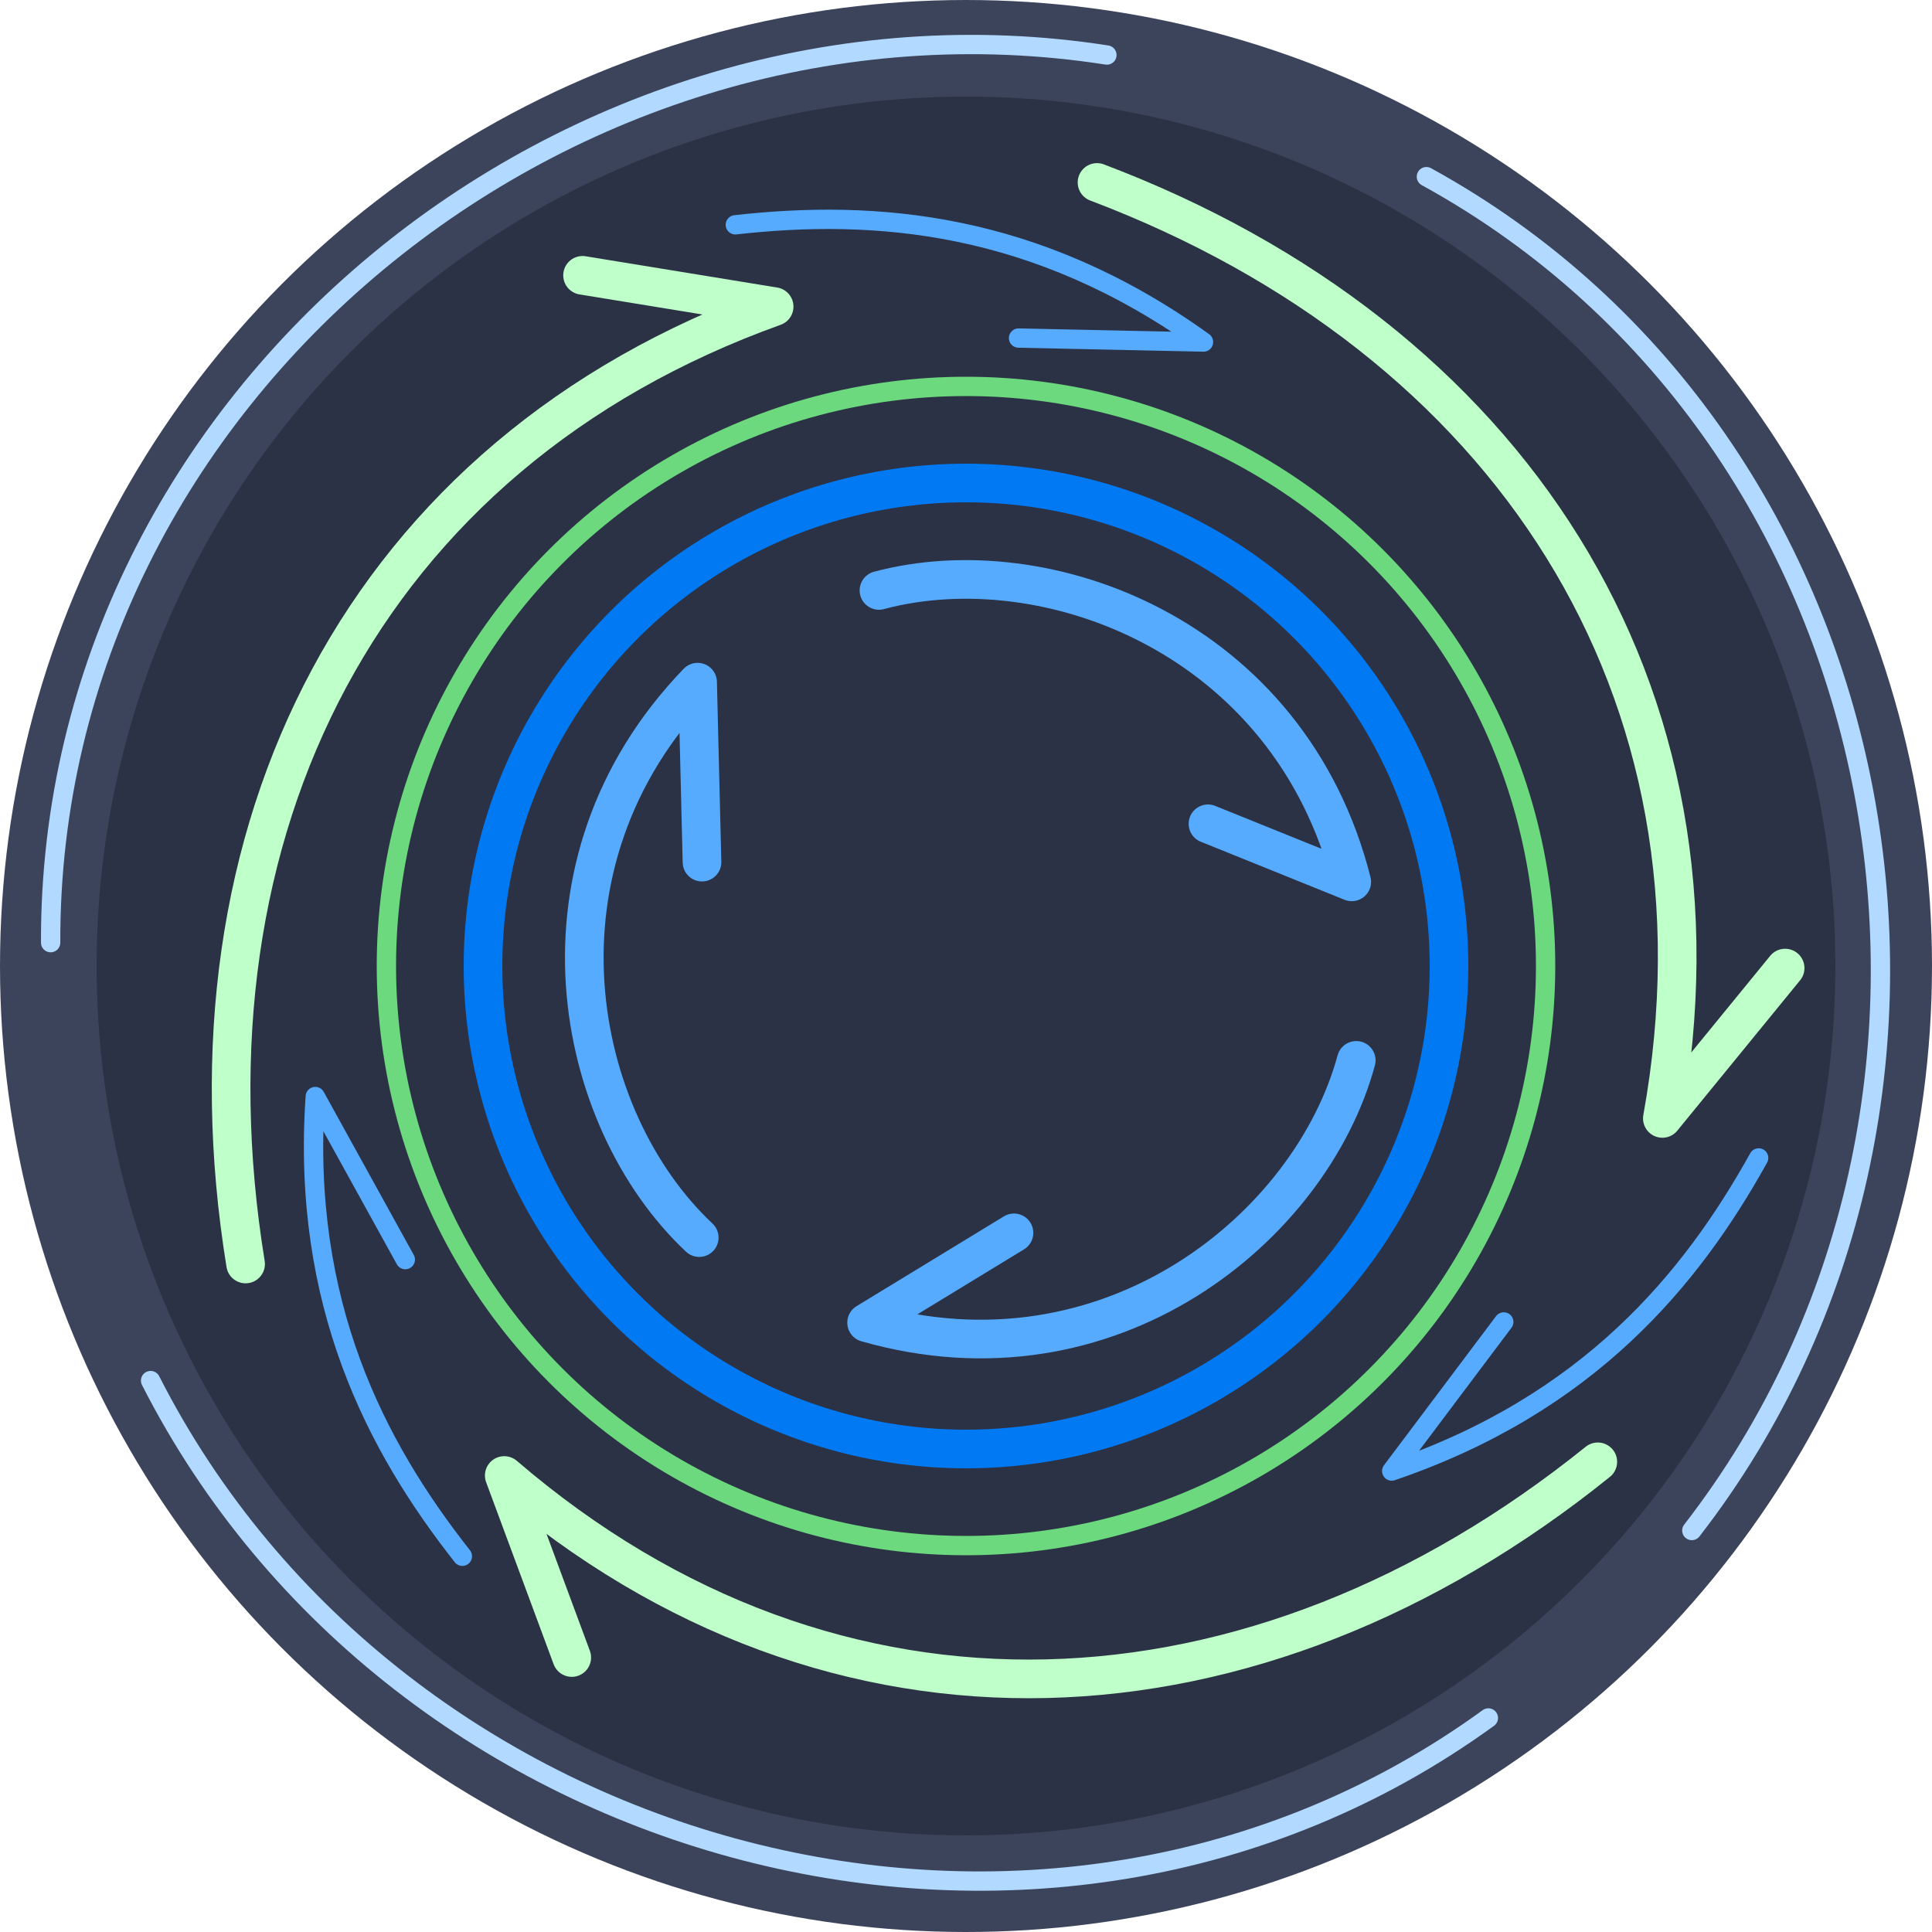 <svg viewBox="0 0 100 100" xmlns="http://www.w3.org/2000/svg">
  <defs></defs>
  <ellipse style="stroke-width: 5px; fill: rgb(43, 50, 69); stroke: rgb(60, 68, 92);" cx="50" cy="50" rx="47.5" ry="47.5"></ellipse>
  <path style="fill: none; stroke-linecap: round; stroke-linejoin: round; stroke-width: 2px; stroke: rgb(191, 255, 202);" d="M 52.22 13.313 C 74.669 16.995 90.035 32.42 90.504 55.013 L 95.193 46.125" transform="matrix(0.98, 0.198, -0.198, 0.98, 8.242, -13.943)"></path>
  <path style="fill: none; stroke-linecap: round; stroke-linejoin: round; stroke-width: 2px; stroke: rgb(191, 255, 202);" d="M 31.345 56.925 C 53.794 60.607 69.16 76.032 69.629 98.625 L 74.318 89.737" transform="matrix(-0.667, 0.745, -0.745, -0.667, 146.018, 90.281)"></path>
  <path style="fill: none; stroke-linecap: round; stroke-linejoin: round; stroke-width: 2px; stroke: rgb(191, 255, 202);" d="M 4.155 17.567 C 26.604 21.249 41.97 36.674 42.439 59.267 L 47.128 50.379" transform="matrix(-0.318, -0.948, 0.948, -0.318, -2.62, 74.949)"></path>
  <ellipse style="fill: none; stroke-width: 2px; stroke: rgb(0, 121, 242);" cx="50" cy="50" rx="25" ry="25"></ellipse>
  <ellipse style="fill: none; stroke: rgb(108, 217, 126);" cx="50" cy="50" rx="30" ry="30"></ellipse>
  <path style="fill: none; stroke: rgb(87, 171, 255); stroke-linecap: round; stroke-linejoin: round; stroke-width: 2px;" d="M 47.425 28.101 C 56.361 27.719 67.658 35.019 68.043 48.14 L 61.429 43.591" transform="matrix(0.976, -0.217, 0.217, 0.976, -6.89, 13.425)"></path>
  <path style="fill: none; stroke: rgb(87, 171, 255); stroke-linecap: round; stroke-linejoin: round; stroke-width: 2px;" d="M 47.213 51.636 C 56.149 51.254 67.446 58.554 67.831 71.675 L 61.089 65.814" transform="matrix(-0.303, 0.953, -0.953, -0.303, 133.714, 25.536)"></path>
  <path style="fill: none; stroke: rgb(87, 171, 255); stroke-linecap: round; stroke-linejoin: round; stroke-width: 2px;" d="M 25.854 39.674 C 34.79 39.292 46.087 46.592 46.472 59.713 L 39.652 53.364" transform="matrix(-0.699, -0.715, 0.715, -0.699, 25.897, 110.276)"></path>
  <path style="fill: none; stroke-linecap: round; stroke: rgb(178, 217, 255);" d="M 57.293 2.848 C 29.593 -1.463 2.531 20.424 2.621 48.791"></path>
  <path style="fill: none; stroke-linecap: round; stroke: rgb(178, 217, 255);" d="M 108.249 21.585 C 80.549 17.274 53.487 39.161 53.577 67.528" transform="matrix(-0.484, 0.875, -0.875, -0.484, 158.848, -5.052)"></path>
  <path style="fill: none; stroke-linecap: round; stroke: rgb(178, 217, 255);" d="M 69.554 57.658 C 41.854 53.347 14.792 75.234 14.882 103.601" transform="matrix(-0.585, -0.811, 0.811, -0.585, 1.723, 161.597)"></path>
  <path style="fill: none; stroke-linecap: round; stroke-linejoin: round; stroke: rgb(87, 171, 255);" d="M 38.061 11.636 C 45.243 10.829 53.567 11.43 62.293 17.703 L 52.72 17.498"></path>
  <path style="fill: none; stroke-linecap: round; stroke-linejoin: round; stroke: rgb(87, 171, 255);" d="M 69.23 64.766 C 76.412 63.959 84.736 64.56 93.462 70.833 L 83.807 70.588" transform="matrix(-0.58, 0.814, -0.814, -0.58, 183.901, 41.146)"></path>
  <path style="fill: none; stroke-linecap: round; stroke-linejoin: round; stroke: rgb(87, 171, 255);" d="M 8.137 65.359 C 15.319 64.552 23.643 65.153 32.369 71.426 L 22.741 70.939" transform="matrix(-0.527, -0.85, 0.85, -0.527, -27.335, 121.912)"></path>
</svg>